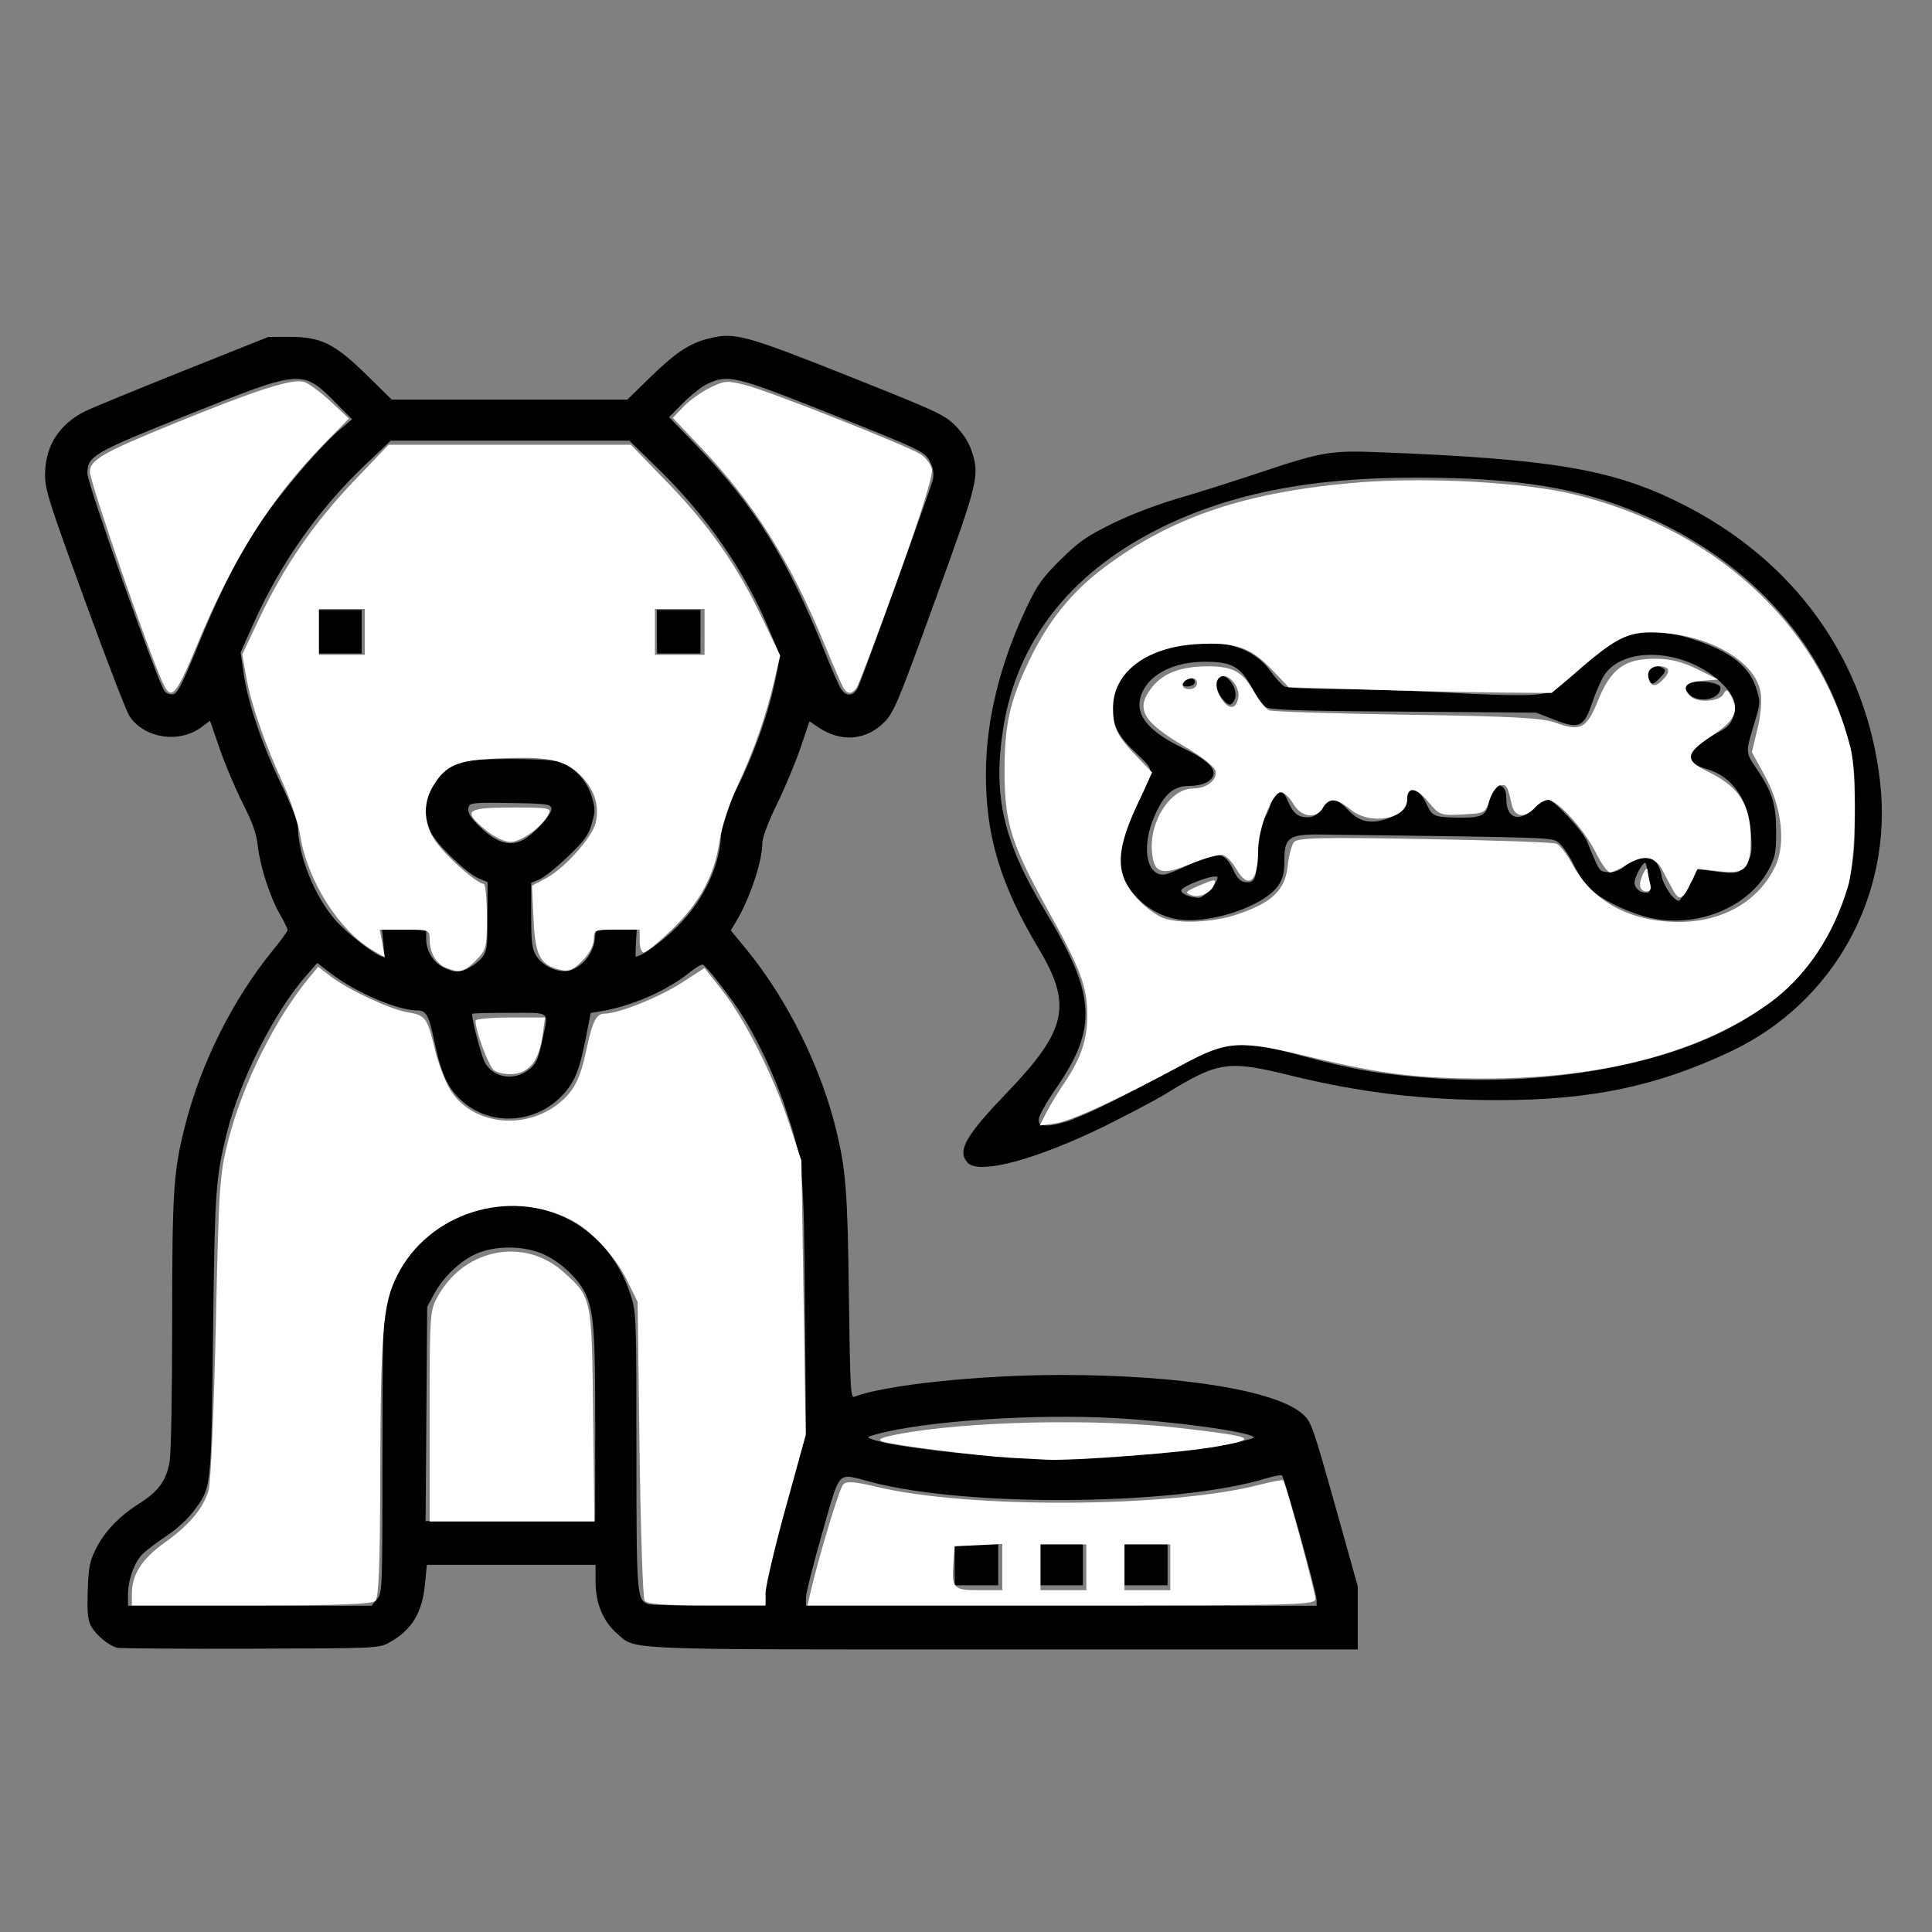 <?xml version="1.0" encoding="UTF-8" standalone="no"?>
<!-- Created with Inkscape (http://www.inkscape.org/) -->

<svg
   xmlns:dc="http://purl.org/dc/elements/1.1/"
   xmlns:cc="http://creativecommons.org/ns#"
   xmlns:rdf="http://www.w3.org/1999/02/22-rdf-syntax-ns#"
   xmlns:svg="http://www.w3.org/2000/svg"
   xmlns="http://www.w3.org/2000/svg"
   xmlns:sodipodi="http://sodipodi.sourceforge.net/DTD/sodipodi-0.dtd"
   xmlns:inkscape="http://www.inkscape.org/namespaces/inkscape"
   width="64"
   height="64"
   viewBox="0 0 16.933 16.933"
   version="1.1"
   id="svg8"
   inkscape:version="0.92.5 (2060ec1f9f, 2020-04-08)"
   sodipodi:docname="buy_pet_food_64x64.svg">
  <rect x="0" y="0" width="16.933" height="16.933" fill="#808080" stroke="none"/>
  <defs
     id="defs2" />
  <sodipodi:namedview
     id="base"
     pagecolor="#ffffff"
     bordercolor="#666666"
     borderopacity="1.0"
     inkscape:pageopacity="0.0"
     inkscape:pageshadow="2"
     inkscape:zoom="7.919596"
     inkscape:cx="28.807391"
     inkscape:cy="28.302468"
     inkscape:document-units="mm"
     inkscape:current-layer="layer1"
     showgrid="false"
     units="px"
     inkscape:window-width="1208"
     inkscape:window-height="987"
     inkscape:window-x="1992"
     inkscape:window-y="0"
     inkscape:window-maximized="1" />
  <g
     inkscape:label="Layer 1"
     inkscape:groupmode="layer"
     id="layer1"
     transform="translate(0,-280.067)">
    <path
       style="fill:#000000;stroke-width:0.022"
       d="m 1.024,294.508 c -0.072,-0.018 -0.188,-0.116 -0.227,-0.191 -0.028,-0.055 -0.034,-0.121 -0.028,-0.308 0.007,-0.203 0.017,-0.257 0.069,-0.362 0.076,-0.154 0.204,-0.29 0.385,-0.404 0.165,-0.105 0.232,-0.196 0.263,-0.359 0.013,-0.071 0.023,-0.571 0.023,-1.219 0,-1.159 0.011,-1.333 0.113,-1.732 0.141,-0.553 0.419,-1.107 0.768,-1.535 0.072,-0.088 0.131,-0.169 0.131,-0.18 1.52e-5,-0.011 -0.03,-0.072 -0.066,-0.135 -0.089,-0.155 -0.175,-0.42 -0.195,-0.599 -0.012,-0.111 -0.045,-0.204 -0.135,-0.382 -0.065,-0.13 -0.156,-0.345 -0.201,-0.477 l -0.083,-0.241 -0.071,0.053 c -0.196,0.149 -0.502,0.104 -0.635,-0.093 -0.026,-0.038 -0.203,-0.498 -0.394,-1.022 -0.317,-0.871 -0.347,-0.965 -0.346,-1.099 0.002,-0.246 0.122,-0.436 0.348,-0.55 0.056,-0.028 0.44,-0.186 0.855,-0.352 l 0.754,-0.301 0.191,-1.7e-4 c 0.272,-1.8e-4 0.392,0.06 0.674,0.337 l 0.217,0.213 h 1.032 1.032 l 0.204,-0.199 c 0.227,-0.221 0.348,-0.3 0.527,-0.341 0.214,-0.05 0.315,-0.022 1.207,0.333 0.773,0.308 0.84,0.338 0.935,0.433 0.065,0.064 0.117,0.143 0.141,0.212 0.077,0.226 0.068,0.266 -0.316,1.321 -0.326,0.898 -0.36,0.979 -0.444,1.066 -0.158,0.162 -0.382,0.181 -0.579,0.047 l -0.078,-0.053 -0.077,0.227 c -0.042,0.125 -0.135,0.348 -0.207,0.496 -0.084,0.173 -0.13,0.298 -0.13,0.349 0,0.155 -0.11,0.484 -0.227,0.679 l -0.049,0.082 0.136,0.165 c 0.361,0.439 0.66,1.044 0.793,1.605 0.08,0.339 0.095,0.528 0.106,1.424 0.011,0.827 0.015,0.906 0.048,0.893 0.27,-0.104 1.094,-0.191 1.814,-0.191 1.05,0 1.892,0.137 2.119,0.346 0.072,0.066 0.088,0.112 0.278,0.788 l 0.201,0.718 v 0.277 0.277 H 8.811 c -3.411,0 -3.235,0.008 -3.404,-0.141 -0.121,-0.106 -0.187,-0.264 -0.187,-0.449 l -1.89e-4,-0.152 H 4.48 3.741 l -0.015,0.159 c -0.024,0.262 -0.117,0.415 -0.318,0.524 -0.089,0.048 -0.108,0.049 -1.215,0.052 -0.619,0.002 -1.145,-0.002 -1.17,-0.008 z m 2.281,-0.426 c 0.046,-0.058 0.047,-0.079 0.047,-1.255 0,-0.997 0.006,-1.218 0.034,-1.33 0.133,-0.522 0.561,-0.864 1.082,-0.865 0.501,-7.2e-4 0.912,0.308 1.064,0.8 0.044,0.142 0.046,0.203 0.046,1.351 0,1.269 0.003,1.305 0.102,1.343 0.02,0.008 0.258,0.014 0.529,0.014 h 0.493 v -0.107 c 0,-0.059 0.041,-0.249 0.09,-0.422 0.05,-0.173 0.131,-0.465 0.181,-0.649 l 0.091,-0.334 -0.009,-1.105 c -0.01,-1.237 -0.014,-1.273 -0.176,-1.757 -0.098,-0.294 -0.261,-0.634 -0.408,-0.852 -0.11,-0.163 -0.284,-0.382 -0.312,-0.393 -0.011,-0.004 -0.063,0.027 -0.116,0.07 -0.2,0.161 -0.511,0.296 -0.785,0.341 l -0.081,0.013 -0.038,0.196 c -0.057,0.293 -0.096,0.396 -0.194,0.508 -0.221,0.252 -0.6,0.295 -0.858,0.098 -0.147,-0.112 -0.214,-0.241 -0.275,-0.531 -0.054,-0.256 -0.074,-0.293 -0.16,-0.293 -0.17,-0.002 -0.535,-0.158 -0.75,-0.323 l -0.121,-0.093 -0.089,0.101 c -0.287,0.325 -0.588,0.919 -0.705,1.393 -0.098,0.396 -0.104,0.495 -0.12,1.767 -0.017,1.377 -0.012,1.333 -0.177,1.552 -0.046,0.062 -0.149,0.155 -0.228,0.207 -0.079,0.052 -0.172,0.122 -0.207,0.155 -0.076,0.072 -0.133,0.228 -0.133,0.362 v 0.097 h 1.067 1.067 z m 8.234,0.002 c 0,-0.058 -0.281,-1.064 -0.303,-1.086 -0.007,-0.006 -0.065,0.004 -0.13,0.024 -0.783,0.24 -2.608,0.259 -3.469,0.035 -0.309,-0.08 -0.266,-0.125 -0.43,0.443 -0.078,0.272 -0.143,0.528 -0.143,0.568 l -7.588e-4,0.073 h 2.238 2.238 z m -3.172,-0.303 v -0.18 h 0.191 0.191 v 0.18 0.18 H 8.56 8.368 Z m 0.742,0 v -0.18 h 0.191 0.191 v 0.18 0.18 H 9.302 9.111 Z m 0.742,0 v -0.18 h 0.191 0.191 v 0.18 0.18 H 10.044 9.853 Z m -4.634,-1.21 c 0,-0.856 -0.013,-1.023 -0.093,-1.18 -0.064,-0.126 -0.209,-0.26 -0.354,-0.328 -0.17,-0.08 -0.43,-0.083 -0.599,-0.006 -0.141,0.063 -0.289,0.206 -0.367,0.352 l -0.06,0.112 -0.007,0.939 -0.007,0.939 h 0.743 0.743 z m 4.492,0.265 c 0.25,-0.012 0.569,-0.038 0.709,-0.057 0.286,-0.039 0.588,-0.1 0.572,-0.116 -0.049,-0.049 -0.698,-0.138 -1.218,-0.167 -0.699,-0.04 -1.667,0.025 -2.089,0.141 -0.089,0.024 -0.09,0.026 -0.037,0.046 0.156,0.059 0.871,0.145 1.339,0.161 0.099,0.003 0.2,0.009 0.225,0.011 0.025,0.002 0.25,-0.005 0.5,-0.018 z m -5.106,-3.373 c 0.091,-0.055 0.112,-0.095 0.153,-0.294 0.052,-0.246 0.079,-0.225 -0.292,-0.225 -0.179,0 -0.326,0.003 -0.326,0.009 0,0.069 0.083,0.38 0.116,0.434 0.072,0.118 0.226,0.151 0.35,0.076 z m -0.502,-0.91 c 0.041,-0.017 0.096,-0.059 0.123,-0.093 0.044,-0.057 0.049,-0.088 0.049,-0.362 v -0.3 l -0.075,-0.031 c -0.108,-0.045 -0.375,-0.302 -0.423,-0.408 -0.113,-0.247 0.011,-0.529 0.271,-0.615 0.097,-0.032 0.726,-0.034 0.842,-0.002 0.134,0.037 0.257,0.163 0.298,0.305 0.032,0.109 0.032,0.133 5.671e-4,0.24 -0.029,0.1 -0.063,0.147 -0.21,0.288 -0.096,0.093 -0.208,0.182 -0.248,0.199 l -0.073,0.03 9.08e-5,0.284 c 6.79e-5,0.238 0.007,0.295 0.042,0.353 0.055,0.09 0.186,0.153 0.282,0.135 0.111,-0.021 0.218,-0.145 0.232,-0.27 l 0.012,-0.103 h 0.179 0.179 l -0.008,0.124 c -0.004,0.068 -0.005,0.124 -0.001,0.124 0.051,-1.9e-4 0.232,-0.132 0.367,-0.267 0.238,-0.239 0.38,-0.551 0.381,-0.834 4.52e-5,-0.081 0.03,-0.162 0.143,-0.385 0.148,-0.294 0.279,-0.669 0.339,-0.973 l 0.035,-0.177 -0.102,-0.242 C 6.525,285.068 6.194,284.591 5.775,284.182 l -0.259,-0.253 H 4.47 3.425 l -0.218,0.206 c -0.41,0.388 -0.748,0.866 -0.983,1.392 l -0.115,0.258 0.026,0.182 c 0.037,0.258 0.161,0.625 0.33,0.974 0.083,0.171 0.146,0.331 0.146,0.371 0.002,0.256 0.148,0.618 0.336,0.828 0.102,0.114 0.359,0.311 0.407,0.311 0.01,0 0.013,-0.056 0.006,-0.124 l -0.013,-0.124 h 0.194 0.194 v 0.092 c 0,0.111 0.067,0.215 0.166,0.258 0.089,0.039 0.111,0.039 0.202,0.002 z m -1.313,-2.949 v -0.191 h 0.191 0.191 v 0.191 0.191 H 2.981 2.79 Z m 2.969,0 v -0.191 h 0.191 0.191 v 0.191 0.191 H 5.95 5.759 Z M 4.585,287.428 c 0.098,-0.052 0.257,-0.228 0.248,-0.275 -0.007,-0.038 -0.037,-0.043 -0.359,-0.048 -0.305,-0.005 -0.353,-0.002 -0.365,0.03 -0.018,0.046 0.009,0.094 0.102,0.183 0.143,0.137 0.258,0.171 0.374,0.11 z m -2.85,-1.703 c 0.196,-0.48 0.369,-0.818 0.564,-1.102 0.171,-0.25 0.52,-0.658 0.672,-0.784 l 0.115,-0.097 -0.141,-0.142 c -0.294,-0.297 -0.3,-0.297 -1.279,0.095 -0.853,0.341 -0.9,0.368 -0.9,0.523 0,0.091 0.621,1.84 0.677,1.908 0.015,0.018 0.048,0.03 0.074,0.026 0.038,-0.005 0.079,-0.087 0.218,-0.426 z m 5.79,0.355 c 0.068,-0.164 0.636,-1.741 0.651,-1.808 0.011,-0.049 0.004,-0.097 -0.022,-0.151 -0.046,-0.097 -0.056,-0.102 -0.957,-0.46 -0.751,-0.298 -0.821,-0.314 -0.998,-0.229 -0.05,0.024 -0.146,0.1 -0.213,0.168 l -0.122,0.123 0.241,0.249 c 0.507,0.525 0.802,0.998 1.118,1.794 0.063,0.158 0.129,0.31 0.147,0.338 0.049,0.076 0.118,0.065 0.155,-0.024 z"
       id="path6916"
       inkscape:connector-curvature="0"
       sodipodi:nodetypes="ccccccsscsccsccccscccccccccscscsscccccscccsscscscccscccccccccccsccsscscssccsscccccccsscscccscccsccccccccscccccccccccccccccccccccccccccccccccccccccccccccccccccsssccccsscccccccccccccccccccccsccssccccccssccsccccsscccccccccccccccccccccccccccsscccscccsscscccsccs" />
    <path
       style="fill:#000000;stroke-width:0.023"
       d="m 8.48,290.256 c -0.093,-0.103 -0.019,-0.233 0.351,-0.618 0.52,-0.543 0.568,-0.762 0.274,-1.254 -0.338,-0.565 -0.467,-0.995 -0.464,-1.545 0.002,-0.466 0.127,-0.969 0.363,-1.462 0.089,-0.186 0.135,-0.25 0.292,-0.405 0.159,-0.157 0.225,-0.203 0.449,-0.314 0.16,-0.079 0.389,-0.167 0.584,-0.224 0.176,-0.051 0.501,-0.154 0.721,-0.228 0.528,-0.177 0.614,-0.192 1.025,-0.176 1.523,0.059 2.052,0.148 2.649,0.445 1.008,0.501 1.636,1.379 1.755,2.454 0.11,0.99 -0.409,1.925 -1.303,2.35 -0.649,0.308 -1.23,0.43 -2.043,0.43 -0.667,-9e-5 -1.208,-0.065 -1.831,-0.218 -0.542,-0.133 -0.624,-0.121 -1.094,0.168 -0.085,0.052 -0.319,0.175 -0.52,0.275 -0.605,0.297 -1.109,0.432 -1.208,0.323 z m 0.927,-0.381 c 0.181,-0.068 0.474,-0.216 0.841,-0.424 0.494,-0.28 0.572,-0.289 1.158,-0.131 0.459,0.124 0.707,0.166 1.169,0.198 0.922,0.064 1.892,-0.094 2.528,-0.413 0.609,-0.306 0.946,-0.716 1.104,-1.342 0.043,-0.172 0.051,-0.263 0.05,-0.603 -0.001,-0.363 -0.007,-0.422 -0.064,-0.63 -0.233,-0.857 -0.887,-1.565 -1.809,-1.957 -0.545,-0.233 -1.089,-0.32 -1.983,-0.32 -0.935,-4e-5 -1.658,0.147 -2.275,0.464 -0.755,0.387 -1.21,0.975 -1.331,1.719 -0.097,0.598 -0.004,1.006 0.367,1.618 0.444,0.733 0.461,1.022 0.091,1.556 -0.082,0.118 -0.149,0.239 -0.149,0.268 0,0.045 0.012,0.053 0.08,0.053 0.044,0 0.144,-0.024 0.223,-0.054 z m 0.891,-1.755 c -0.219,-0.045 -0.412,-0.216 -0.472,-0.418 -0.046,-0.154 -0.014,-0.294 0.123,-0.551 0.062,-0.115 0.119,-0.242 0.128,-0.283 0.014,-0.068 0.005,-0.083 -0.114,-0.195 -0.162,-0.151 -0.217,-0.255 -0.217,-0.407 0,-0.283 0.241,-0.489 0.644,-0.551 0.332,-0.051 0.599,0.031 0.742,0.23 0.046,0.064 0.103,0.127 0.126,0.139 0.023,0.012 0.22,0.022 0.438,0.022 0.218,2e-5 0.638,0.013 0.934,0.029 0.704,0.037 0.885,0.034 0.985,-0.017 0.044,-0.022 0.163,-0.121 0.265,-0.221 0.104,-0.101 0.232,-0.201 0.29,-0.226 0.224,-0.099 0.491,-0.082 0.817,0.053 0.225,0.093 0.354,0.212 0.405,0.374 0.038,0.121 0.038,0.128 -0.014,0.301 -0.081,0.269 -0.082,0.257 0.02,0.409 0.137,0.205 0.168,0.307 0.169,0.546 3.4e-4,0.177 -0.008,0.222 -0.058,0.321 -0.167,0.326 -0.59,0.515 -1,0.446 -0.194,-0.033 -0.483,-0.168 -0.585,-0.274 -0.038,-0.039 -0.099,-0.134 -0.137,-0.212 -0.038,-0.077 -0.095,-0.16 -0.128,-0.184 -0.062,-0.045 -0.027,-0.044 -2.084,-0.07 -0.276,-0.003 -0.318,0.026 -0.318,0.222 0,0.113 -0.012,0.162 -0.052,0.223 -0.126,0.188 -0.629,0.352 -0.906,0.294 z m 4.46,-0.227 c 0.015,-0.037 0.042,-0.08 0.06,-0.094 0.018,-0.015 0.032,-0.047 0.032,-0.073 0,-0.043 0.009,-0.045 0.132,-0.028 0.244,0.033 0.261,0.03 0.321,-0.058 0.049,-0.071 0.054,-0.099 0.045,-0.252 -0.018,-0.305 -0.158,-0.514 -0.389,-0.581 -0.234,-0.068 -0.218,-0.164 0.051,-0.296 0.124,-0.061 0.154,-0.087 0.18,-0.159 0.039,-0.104 0.011,-0.187 -0.097,-0.294 -0.301,-0.297 -0.843,-0.34 -1.027,-0.082 -0.028,0.04 -0.077,0.149 -0.109,0.244 -0.075,0.223 -0.115,0.241 -0.337,0.154 l -0.156,-0.061 -1.161,-0.009 c -0.945,-0.006 -1.17,-0.015 -1.209,-0.04 -0.026,-0.018 -0.081,-0.093 -0.121,-0.168 -0.1,-0.187 -0.178,-0.23 -0.416,-0.229 -0.288,3.8e-4 -0.511,0.125 -0.562,0.314 -0.044,0.162 0.081,0.305 0.394,0.453 0.159,0.075 0.248,0.15 0.248,0.209 0,0.063 -0.091,0.112 -0.209,0.112 -0.141,0 -0.221,0.067 -0.306,0.256 -0.118,0.262 -0.081,0.522 0.074,0.522 0.03,0 0.136,-0.043 0.236,-0.094 0.233,-0.121 0.301,-0.111 0.381,0.06 0.029,0.063 0.06,0.094 0.097,0.099 0.089,0.013 0.106,-0.029 0.106,-0.255 0,-0.186 0.006,-0.22 0.056,-0.289 0.031,-0.043 0.062,-0.115 0.069,-0.16 0.019,-0.115 0.097,-0.126 0.14,-0.02 0.048,0.116 0.092,0.156 0.174,0.156 0.058,0 0.087,-0.018 0.135,-0.081 0.073,-0.096 0.122,-0.091 0.231,0.023 0.086,0.09 0.177,0.115 0.3,0.082 0.13,-0.035 0.211,-0.106 0.211,-0.184 0,-0.128 0.106,-0.101 0.171,0.044 0.049,0.108 0.066,0.116 0.279,0.119 0.215,0.003 0.251,-0.019 0.271,-0.162 0.018,-0.13 0.036,-0.151 0.103,-0.115 0.034,0.018 0.046,0.048 0.046,0.114 0,0.171 0.113,0.209 0.242,0.081 0.044,-0.044 0.098,-0.08 0.119,-0.08 0.051,0 0.316,0.284 0.349,0.375 0.014,0.039 0.046,0.115 0.07,0.168 0.039,0.088 0.052,0.097 0.124,0.097 0.058,0 0.1,-0.019 0.152,-0.069 0.128,-0.123 0.276,-0.076 0.304,0.096 0.014,0.088 0.107,0.224 0.152,0.224 0.009,0 0.029,-0.031 0.044,-0.068 z m -4.05,-1.709 c -0.093,-0.118 -0.025,-0.263 0.072,-0.151 0.047,0.054 0.063,0.128 0.037,0.174 -0.029,0.052 -0.054,0.047 -0.109,-0.023 z m 4.095,-0.033 c -0.026,-0.026 -0.043,-0.059 -0.038,-0.074 0.019,-0.059 0.314,-0.042 0.314,0.018 0,0.102 -0.192,0.141 -0.276,0.056 z m -4.44,-0.087 c 0,-0.011 0.013,-0.031 0.029,-0.044 0.036,-0.03 0.098,0.002 0.075,0.039 -0.019,0.03 -0.105,0.034 -0.105,0.005 z m 4.085,-0.059 c -0.024,-0.094 0.041,-0.136 0.127,-0.082 0.028,0.018 0.025,0.03 -0.021,0.08 -0.068,0.073 -0.088,0.073 -0.106,0.002 z m -3.833,1.85 c 0.04,-0.046 0.064,-0.092 0.054,-0.102 -0.027,-0.027 -0.316,0.082 -0.316,0.119 0,0.029 0.072,0.059 0.152,0.064 0.021,0.002 0.07,-0.035 0.111,-0.081 z m 3.837,-0.082 c -0.009,-0.065 -0.022,-0.129 -0.029,-0.141 -0.015,-0.025 -0.096,0.115 -0.097,0.169 -0.001,0.048 0.045,0.09 0.098,0.09 0.04,0 0.043,-0.011 0.028,-0.119 z"
       id="path7034"
       inkscape:connector-curvature="0" />
    <path
       style="fill:#ffffff;stroke-width:0.01;stroke-miterlimit:4;stroke-dasharray:none"
       d="m 14.756,32.01 c -0.333,-0.134 -0.545,-0.499 -0.545,-0.938 0,-0.315 -0.023,-0.324 -0.826,-0.324 h -0.826 l 0.086,0.459 0.086,0.459 -0.407,-0.238 C 11.215,30.779 10.171,29.13 9.933,27.654 9.866,27.238 9.615,26.469 9.375,25.946 8.757,24.597 8.315,23.327 8.152,22.426 L 8.011,21.649 8.586,20.434 c 0.806,-1.701 1.806,-3.15 3.13,-4.535 l 1.135,-1.188 h 4.007 4.007 l 1.194,1.231 c 1.395,1.439 2.301,2.732 3.139,4.479 l 0.602,1.257 -0.179,0.778 c -0.271,1.18 -0.662,2.306 -1.211,3.493 -0.281,0.606 -0.548,1.421 -0.614,1.872 -0.165,1.133 -0.654,2.039 -1.576,2.925 -0.434,0.417 -0.851,0.758 -0.927,0.758 -0.075,0 -0.137,-0.17 -0.137,-0.379 v -0.379 h -0.758 c -0.73,0 -0.758,0.012 -0.758,0.325 0,0.194 -0.154,0.48 -0.382,0.707 -0.308,0.308 -0.449,0.366 -0.726,0.298 -0.671,-0.164 -0.829,-0.463 -0.886,-1.674 l -0.051,-1.109 0.466,-0.247 c 0.609,-0.323 1.538,-1.363 1.643,-1.839 0.127,-0.578 -0.045,-1.106 -0.513,-1.574 -0.513,-0.513 -1.06,-0.622 -2.756,-0.547 -1.308,0.057 -1.689,0.22 -2.104,0.901 -0.385,0.632 -0.326,1.342 0.163,1.956 0.422,0.528 1.307,1.289 1.501,1.289 0.06,0 0.109,0.487 0.109,1.083 0,1.029 -0.019,1.102 -0.369,1.452 -0.388,0.388 -0.53,0.423 -0.98,0.242 z M 12.064,20.899 v -0.758 h -0.758 -0.758 v 0.758 0.758 h 0.758 0.758 z m 11.238,0 V 20.141 H 22.481 21.661 v 0.758 0.758 h 0.821 0.821 z"
       id="path7036"
       inkscape:connector-curvature="0"
       transform="matrix(0.265,0,0,0.265,0,280.067)" />
    <path
       style="fill:#ffffff;stroke-width:0.01;stroke-miterlimit:4;stroke-dasharray:none"
       d="M 5.378,22.572 C 4.915,21.574 2.973,15.944 2.973,15.602 c 0,-0.388 0.433,-0.636 2.795,-1.599 2.763,-1.127 3.908,-1.492 4.292,-1.37 0.154,0.049 0.55,0.341 0.88,0.649 l 0.599,0.56 -0.825,0.845 c -1.764,1.806 -3.001,3.764 -4.196,6.644 -0.708,1.705 -0.851,1.861 -1.139,1.24 z"
       id="path7038"
       inkscape:connector-curvature="0"
       transform="matrix(0.265,0,0,0.265,0,280.067)" />
    <path
       style="fill:#ffffff;stroke-width:0.01;stroke-miterlimit:4;stroke-dasharray:none"
       d="m 27.867,22.698 c -0.064,-0.122 -0.327,-0.732 -0.584,-1.357 -1.149,-2.79 -2.343,-4.692 -4.123,-6.566 l -0.907,-0.955 0.359,-0.375 c 0.198,-0.206 0.593,-0.488 0.879,-0.627 0.484,-0.234 0.567,-0.239 1.207,-0.07 0.817,0.215 5.339,2.007 5.758,2.281 0.161,0.105 0.325,0.322 0.365,0.482 0.048,0.191 -0.347,1.456 -1.151,3.692 -0.673,1.871 -1.28,3.473 -1.349,3.559 -0.172,0.218 -0.317,0.198 -0.454,-0.063 z"
       id="path7040"
       inkscape:connector-curvature="0"
       transform="matrix(0.265,0,0,0.265,0,280.067)" />
    <path
       style="fill:#ffffff;stroke-width:0.01;stroke-miterlimit:4;stroke-dasharray:none"
       d="m 16.07,27.456 c -0.783,-0.645 -0.664,-0.748 0.86,-0.748 1.266,0 1.324,0.012 1.202,0.239 -0.221,0.413 -0.896,0.898 -1.251,0.898 -0.194,0 -0.543,-0.167 -0.811,-0.388 z"
       id="path7042"
       inkscape:connector-curvature="0"
       transform="matrix(0.265,0,0,0.265,0,280.067)" />
    <path
       style="fill:#ffffff;stroke-width:0.01;stroke-miterlimit:4;stroke-dasharray:none"
       d="m 16.335,35.394 c -0.177,-0.137 -0.609,-1.299 -0.609,-1.638 0,-0.057 0.518,-0.103 1.151,-0.103 h 1.151 l -0.085,0.6 c -0.114,0.811 -0.427,1.222 -0.967,1.268 -0.236,0.02 -0.524,-0.036 -0.641,-0.126 z"
       id="path7044"
       inkscape:connector-curvature="0"
       transform="matrix(0.265,0,0,0.265,0,280.067)" />
    <path
       style="fill:#ffffff;stroke-width:0.01;stroke-miterlimit:4;stroke-dasharray:none"
       d="m 4.362,52.706 c 0,-0.632 0.336,-1.153 1.092,-1.692 0.811,-0.578 1.261,-1.116 1.446,-1.723 0.071,-0.233 0.177,-2.668 0.237,-5.411 0.103,-4.738 0.125,-5.049 0.428,-6.222 0.474,-1.828 1.546,-3.975 2.656,-5.317 l 0.301,-0.364 0.424,0.323 c 0.581,0.443 1.965,1.087 2.536,1.18 0.593,0.097 0.644,0.168 0.907,1.245 0.118,0.486 0.354,1.096 0.524,1.355 0.771,1.176 2.576,1.324 3.698,0.303 0.405,-0.368 0.593,-0.767 0.783,-1.658 0.204,-0.959 0.326,-1.2 0.605,-1.2 0.454,0 1.803,-0.54 2.542,-1.018 l 0.761,-0.492 0.57,0.723 c 0.761,0.965 1.706,2.835 2.217,4.385 l 0.416,1.263 0.071,4.538 0.071,4.538 -0.663,2.407 c -0.364,1.324 -0.663,2.591 -0.663,2.817 l -3.49e-4,0.41 h -1.95 c -1.421,0 -1.977,-0.043 -2.052,-0.158 -0.056,-0.087 -0.131,-2.345 -0.166,-5.019 l -0.064,-4.861 -0.351,-0.715 c -0.396,-0.807 -1.183,-1.655 -1.854,-1.998 -2.08,-1.061 -4.705,-0.223 -5.746,1.835 -0.474,0.937 -0.551,1.859 -0.562,6.756 -0.007,2.822 -0.05,3.898 -0.16,4.009 -0.111,0.111 -1.198,0.152 -4.104,0.152 H 4.362 Z"
       id="path7046"
       inkscape:connector-curvature="0"
       transform="matrix(0.265,0,0,0.265,0,280.067)" />
    <path
       style="fill:#ffffff;stroke-width:0.01;stroke-miterlimit:4;stroke-dasharray:none"
       d="m 14.211,46.827 c 0,-3.479 0.001,-3.495 0.309,-4.021 0.9,-1.535 2.851,-1.88 4.125,-0.728 0.931,0.841 0.927,0.821 0.972,4.738 l 0.04,3.504 H 16.934 14.211 Z"
       id="path7048"
       inkscape:connector-curvature="0"
       transform="matrix(0.265,0,0,0.265,0,280.067)" />
    <path
       style="fill:#ffffff;stroke-width:0.01;stroke-miterlimit:4;stroke-dasharray:none"
       d="m 26.786,52.75 c 0.279,-1.22 0.975,-3.528 1.101,-3.654 0.116,-0.116 0.37,-0.097 1.113,0.081 3.029,0.727 9.712,0.69 12.657,-0.07 0.407,-0.105 0.759,-0.172 0.782,-0.149 0.081,0.081 1.066,3.699 1.066,3.918 3.09e-4,0.208 -0.484,0.221 -8.399,0.221 h -8.399 z m 6.365,-0.921 v -0.764 l -0.789,0.038 -0.789,0.038 -0.04,0.551 c -0.061,0.844 -0.006,0.901 0.856,0.901 h 0.762 z m 2.778,0.006 V 51.077 h -0.758 -0.758 v 0.758 0.758 h 0.758 0.758 z m 2.778,0 V 51.077 h -0.758 -0.758 v 0.758 0.758 h 0.758 0.758 z"
       id="path7050"
       inkscape:connector-curvature="0"
       transform="matrix(0.265,0,0,0.265,0,280.067)" />
    <path
       style="fill:#ffffff;stroke-width:0.01;stroke-miterlimit:4;stroke-dasharray:none"
       d="m 33.404,48.213 c -1.038,-0.059 -3.904,-0.423 -4.202,-0.533 -0.202,-0.075 -0.093,-0.129 0.487,-0.242 2.229,-0.435 6.564,-0.532 9.334,-0.209 2.498,0.291 2.633,0.356 1.263,0.605 -1.14,0.207 -4.729,0.487 -5.68,0.443 -0.279,-0.013 -0.82,-0.041 -1.202,-0.063 z"
       id="path7052"
       inkscape:connector-curvature="0"
       transform="matrix(0.265,0,0,0.265,0,280.067)" />
    <path
       style="fill:#ffffff;stroke-width:0.01;stroke-miterlimit:4;stroke-dasharray:none"
       d="m 34.608,36.795 c 0.121,-0.236 0.376,-0.657 0.567,-0.937 0.57,-0.834 0.785,-1.457 0.785,-2.27 -9.47e-4,-0.959 -0.207,-1.509 -1.313,-3.506 -1.2,-2.167 -1.414,-2.846 -1.422,-4.512 -0.008,-1.58 0.166,-2.373 0.816,-3.725 0.63,-1.311 1.397,-2.263 2.473,-3.072 2.248,-1.689 4.752,-2.524 8.455,-2.819 2.254,-0.179 5.422,-0.004 7.067,0.391 4.624,1.11 8.096,4.273 9.156,8.341 0.233,0.895 0.193,3.718 -0.066,4.608 -0.479,1.648 -1.413,3.032 -2.635,3.904 -2.28,1.627 -5.498,2.473 -9.405,2.473 -2.209,0 -3.417,-0.15 -5.75,-0.713 -2.357,-0.569 -2.739,-0.546 -4.229,0.259 -2.089,1.128 -3.698,1.87 -4.207,1.938 l -0.511,0.069 z m 6.325,-6.557 c 1.131,-0.382 1.57,-0.8 1.653,-1.576 0.037,-0.346 0.131,-0.709 0.208,-0.807 0.118,-0.148 0.825,-0.165 4.308,-0.105 2.292,0.04 4.26,0.108 4.372,0.152 0.113,0.044 0.357,0.359 0.542,0.7 0.664,1.221 1.915,1.893 3.52,1.89 1.446,-0.002 2.634,-0.689 3.18,-1.841 0.354,-0.746 0.216,-1.964 -0.337,-2.975 l -0.438,-0.801 0.186,-0.77 c 0.111,-0.46 0.151,-0.956 0.099,-1.23 -0.183,-0.974 -1.585,-1.817 -3.232,-1.943 -1.057,-0.081 -1.438,0.081 -2.69,1.148 l -0.986,0.839 -1.666,-0.013 c -0.916,-0.007 -2.873,-0.05 -4.347,-0.095 l -2.681,-0.081 -0.563,-0.588 c -0.705,-0.736 -1.218,-0.911 -2.461,-0.839 -1.688,0.098 -2.788,0.932 -2.788,2.113 0,0.65 0.138,0.932 0.787,1.606 l 0.505,0.525 -0.52,1.128 c -0.74,1.607 -0.694,2.37 0.195,3.213 0.197,0.187 0.501,0.396 0.674,0.466 0.529,0.21 1.673,0.157 2.479,-0.115 z"
       id="path7054"
       inkscape:connector-curvature="0"
       transform="matrix(0.265,0,0,0.265,0,280.067)" />
    <path
       style="fill:#ffffff;stroke-width:0.01;stroke-miterlimit:4;stroke-dasharray:none"
       d="m 55.346,29.458 c -0.091,-0.158 -0.252,-0.459 -0.357,-0.667 -0.239,-0.474 -0.626,-0.539 -1.178,-0.198 -0.233,0.144 -0.487,0.262 -0.564,0.262 -0.077,0 -0.29,-0.298 -0.471,-0.663 -0.377,-0.755 -1.266,-1.736 -1.574,-1.736 -0.114,0 -0.31,0.114 -0.435,0.253 -0.331,0.366 -0.674,0.323 -0.766,-0.095 -0.134,-0.612 -0.177,-0.682 -0.386,-0.641 -0.113,0.022 -0.269,0.24 -0.348,0.483 -0.14,0.433 -0.158,0.443 -0.894,0.481 -0.731,0.038 -0.762,0.026 -1.146,-0.431 -0.403,-0.48 -0.691,-0.5 -0.691,-0.049 0,0.64 -1.237,0.849 -1.871,0.315 -0.453,-0.381 -0.726,-0.4 -0.907,-0.063 -0.21,0.392 -0.727,0.326 -0.984,-0.125 -0.118,-0.208 -0.304,-0.378 -0.413,-0.379 -0.279,-0.001 -0.749,1.202 -0.749,1.917 0,1.046 -0.328,1.318 -0.732,0.607 -0.118,-0.209 -0.309,-0.409 -0.423,-0.446 -0.114,-0.037 -0.587,0.088 -1.05,0.279 -0.998,0.41 -1.246,0.334 -1.308,-0.403 -0.085,-1.007 0.617,-2.081 1.359,-2.081 0.446,0 0.803,-0.274 0.746,-0.572 -0.027,-0.14 -0.449,-0.477 -1.019,-0.812 -1.406,-0.828 -1.643,-1.255 -1.088,-1.96 0.371,-0.472 0.964,-0.696 1.841,-0.696 0.856,0 1.163,0.174 1.561,0.881 0.154,0.273 0.37,0.532 0.48,0.575 0.111,0.043 2.161,0.108 4.557,0.144 3.423,0.051 4.468,0.106 4.877,0.254 0.864,0.313 1.059,0.216 1.437,-0.717 0.429,-1.058 0.879,-1.389 1.881,-1.388 0.513,8.94e-4 0.898,0.096 1.402,0.344 l 0.694,0.343 -0.537,0.042 c -0.545,0.043 -0.676,0.216 -0.385,0.508 0.227,0.227 0.952,0.189 1.09,-0.058 0.105,-0.187 0.134,-0.179 0.267,0.07 0.265,0.496 0.111,0.802 -0.663,1.314 -0.863,0.57 -0.888,0.797 -0.131,1.162 1.056,0.509 1.433,1.1 1.433,2.245 0,0.985 -0.174,1.16 -1.048,1.058 l -0.707,-0.083 -0.211,0.444 c -0.276,0.581 -0.387,0.635 -0.588,0.286 z M 40.958,23.057 c 0.05,-0.34 -0.309,-0.78 -0.559,-0.684 -0.235,0.09 -0.225,0.422 0.024,0.777 0.24,0.342 0.477,0.301 0.535,-0.094 z m -1.368,-0.462 c 0,-0.118 -0.086,-0.182 -0.211,-0.158 -0.317,0.061 -0.36,0.356 -0.053,0.356 0.155,0 0.263,-0.082 0.263,-0.199 z m 15.449,-0.159 c 0.23,-0.254 0.162,-0.4 -0.184,-0.4 -0.272,0 -0.413,0.199 -0.317,0.448 0.094,0.246 0.249,0.231 0.501,-0.048 z"
       id="path7056"
       inkscape:connector-curvature="0"
       transform="matrix(0.265,0,0,0.265,0,280.067)" />
    <path
       style="fill:#ffffff;stroke-width:0.01;stroke-miterlimit:4;stroke-dasharray:none"
       d="m 39.401,29.606 c -0.222,-0.083 -0.196,-0.119 0.217,-0.297 0.566,-0.244 0.613,-0.248 0.534,-0.042 -0.103,0.267 -0.483,0.439 -0.751,0.339 z"
       id="path7058"
       inkscape:connector-curvature="0"
       transform="matrix(0.265,0,0,0.265,0,280.067)" />
    <path
       style="fill:#ffffff;stroke-width:0.01;stroke-miterlimit:4;stroke-dasharray:none"
       d="m 54.24,29.264 c 0.002,-0.233 0.244,-0.691 0.25,-0.474 0.002,0.069 0.038,0.254 0.08,0.41 0.056,0.209 0.022,0.284 -0.128,0.284 -0.112,0 -0.203,-0.099 -0.202,-0.221 z"
       id="path7060"
       inkscape:connector-curvature="0"
       transform="matrix(0.265,0,0,0.265,0,280.067)" />
  </g>
</svg>
